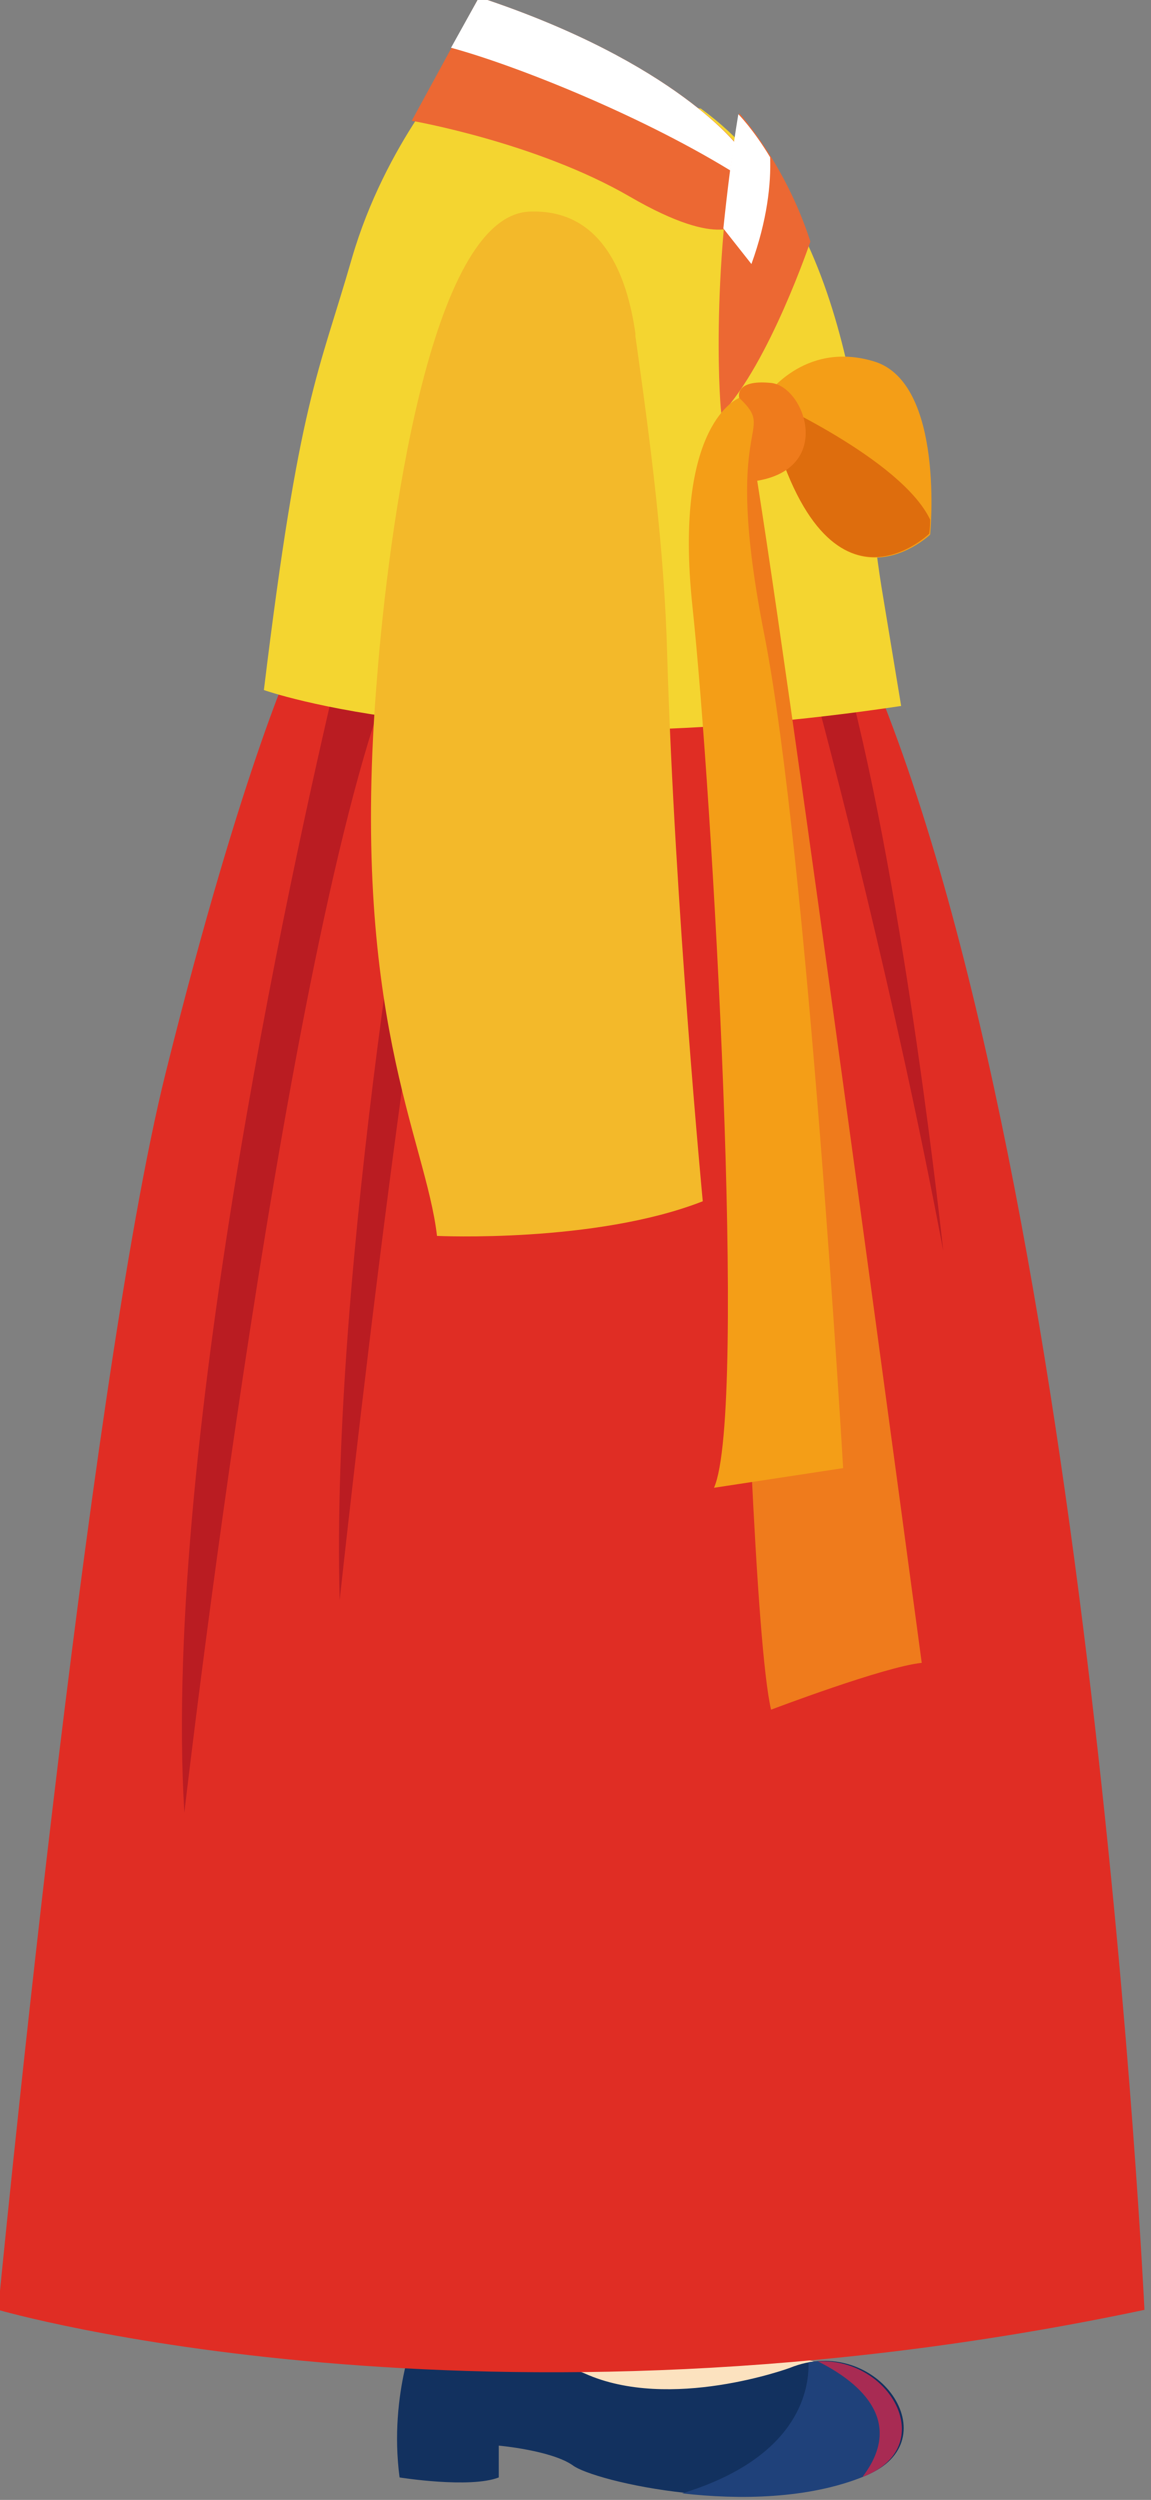 <?xml version="1.0" encoding="utf-8"?>
<!-- Generator: Adobe Illustrator 26.0.3, SVG Export Plug-In . SVG Version: 6.00 Build 0)  -->
<svg version="1.1" id="레이어_1" xmlns="http://www.w3.org/2000/svg" xmlns:xlink="http://www.w3.org/1999/xlink" x="0px"
	 y="0px" viewBox="0 0 123 267" style="enable-background:new 0 0 123 267;" xml:space="preserve">
<rect x="0" y="0" width="123" height="267" fill="#808080" stroke="none"/>
<g>
	<path style="fill:#FCE2BF;" d="M76.2,248.8c-2.5-2.4-7.8-4.8-9.2-13.5l-19.8,0.1c-0.3,2.3-0.7,4.6-1.4,6.8
		c-3.3,11.2-2.1,16.6-1.7,20.3c0,0,7.4,0.8,8.9,0v-2.9c0,0,6.8,1.6,11.8,3.3c5,1.7,28.2,3.4,29.5-4.1
		C95.5,251.3,79.7,252.1,76.2,248.8z"/>
	<g>
		<path style="fill:#12315F;" d="M44.7,248.4c0,0-3.2,7.1-2,16.2c0,0,7.5,1.2,10.6,0v-3.4c0,0,5.6,0.5,7.9,2.1
			c2.2,1.7,19.5,5.8,31.3,1.1c9.2-3.7,1.2-15.3-8.1-11.5c0,0-12.8,4.7-21.9,0.6C53.2,249.6,44.7,248.4,44.7,248.4z"/>
		<path style="fill:#1F417A;" d="M72.9,266.3c6.1,0.7,13.5,0.6,19.4-1.8c8.4-3.4,2.4-13.5-5.9-12.2C86.5,255.6,85,262.6,72.9,266.3z
			"/>
		<path style="fill:#A82B53;" d="M87.4,252.2c4,2,9.5,6.1,4.8,12.3c0,0,0.1,0,0.1,0C100.4,261.3,95.2,251.8,87.4,252.2z"/>
	</g>
</g>
<g>
	<path style="fill:#E02D24;" d="M31.8,69.3c0,0-5.7,11.6-14.1,45.3C9.3,148.3-0.2,246.7-0.2,246.7s51.5,15,122.5,0
		c0,0-5.6-118.2-29-174.4L31.8,69.3z"/>
	<g>
		<path style="fill:#BA1C22;" d="M36.6,69.6c-4.4,18.3-19.3,84.1-16.9,124c0,0,11.2-97.2,23-123.7L36.6,69.6z"/>
		<path style="fill:#BA1C22;" d="M86.6,72.1c2.2,8.2,9,33.9,14.2,61.5c0,0-4-37.7-10.3-61.3L86.6,72.1z"/>
		<path style="fill:#BA1C22;" d="M46.9,70.1c-2.4,12.7-11.6,65.3-10.6,100.8c0,0,9-83.9,15-100.6L46.9,70.1z"/>
	</g>
</g>
<g>
	<path style="fill:#F4D530;" d="M96.3,75.4c-44.6,6.7-68.1-1.7-68.1-1.7C32,42.5,34,40.1,37.6,27.6C41.2,15.2,48.9,6.9,48.9,6.9
		l26,4.7c16.6,12,17.1,37.5,19.3,51.1L96.3,75.4z"/>
	<path style="fill:#EC6833;" d="M51.2-0.3L44,12.9c0,0,13.3,2.3,23.3,8.1c10,5.8,11.8,2.7,11.8,2.7l-0.1-8
		C79,15.8,72.4,6.7,51.2-0.3z"/>
	<path style="fill:#FFFFFF;" d="M48.2,5.1C55.2,7,69,12.5,79,18.8l0-3c0,0-6.6-9.1-27.8-16.1L48.2,5.1z"/>
	<path style="fill:#EC6833;" d="M79,12.1c0,0,4.9,5.3,7.6,13.7c0,0-4.4,13-9.5,18.4C77,44.2,75.8,29.8,79,12.1z"/>
	<path style="fill:#FFFFFF;" d="M77.3,24.4l3,3.8c1.7-4.7,2.1-8.6,2-11.4c-1.8-3-3.4-4.6-3.4-4.6C78.2,16.4,77.7,20.6,77.3,24.4z"/>
	<g>
		<g>
			<path style="fill:#F49E17;" d="M81.7,42.5c0,0,4.1-6.2,11.7-3.9c7.6,2.3,6,18.5,6,18.5S87.6,68.4,81.7,42.5z"/>
			<path style="fill:#DE6D0D;" d="M99.3,57c0,0,0.1-0.6,0.1-1.5C96.3,49,81.7,42.5,81.7,42.5C87.6,68.4,99.3,57,99.3,57z"/>
		</g>
		<path style="fill:#EF7B1C;" d="M79,42.5c0,0-0.6-2,3.4-1.6c4,0.4,7.5,11.3-5,10.6L79,42.5z"/>
		<path style="fill:#EF7B1C;" d="M77.3,48.7c0,0,1.9,120.3,5.1,133.9c0,0,12.1-4.6,16.1-5c0,0-15-112-18.3-130.6
			C80.3,47.1,77.3,45.4,77.3,48.7z"/>
		<path style="fill:#F49E17;" d="M79,42.5c0,0-7.1,2.6-5,22.3c2.1,19.7,5.9,86,2.3,94.1l13.8-2.1c0,0-3.8-65.3-8.4-88.9
			C77,44.2,83.2,46.5,79,42.5z"/>
	</g>
</g>
<g>
	<path style="fill:#F3B92A;" d="M67.9,35.9c0-0.1,0-0.2,0-0.3c-0.9-6.3-3.6-13.3-11.3-13c-10.7,0.4-15.1,34.4-16.3,49.7
		c-3,36,5.2,49.3,6.4,59.7c0,0,16.9,0.8,28.4-3.7c0,0-3-31.5-3.8-58.3C71,58.6,69.5,47.2,67.9,35.9z"/>
</g>
</svg>
